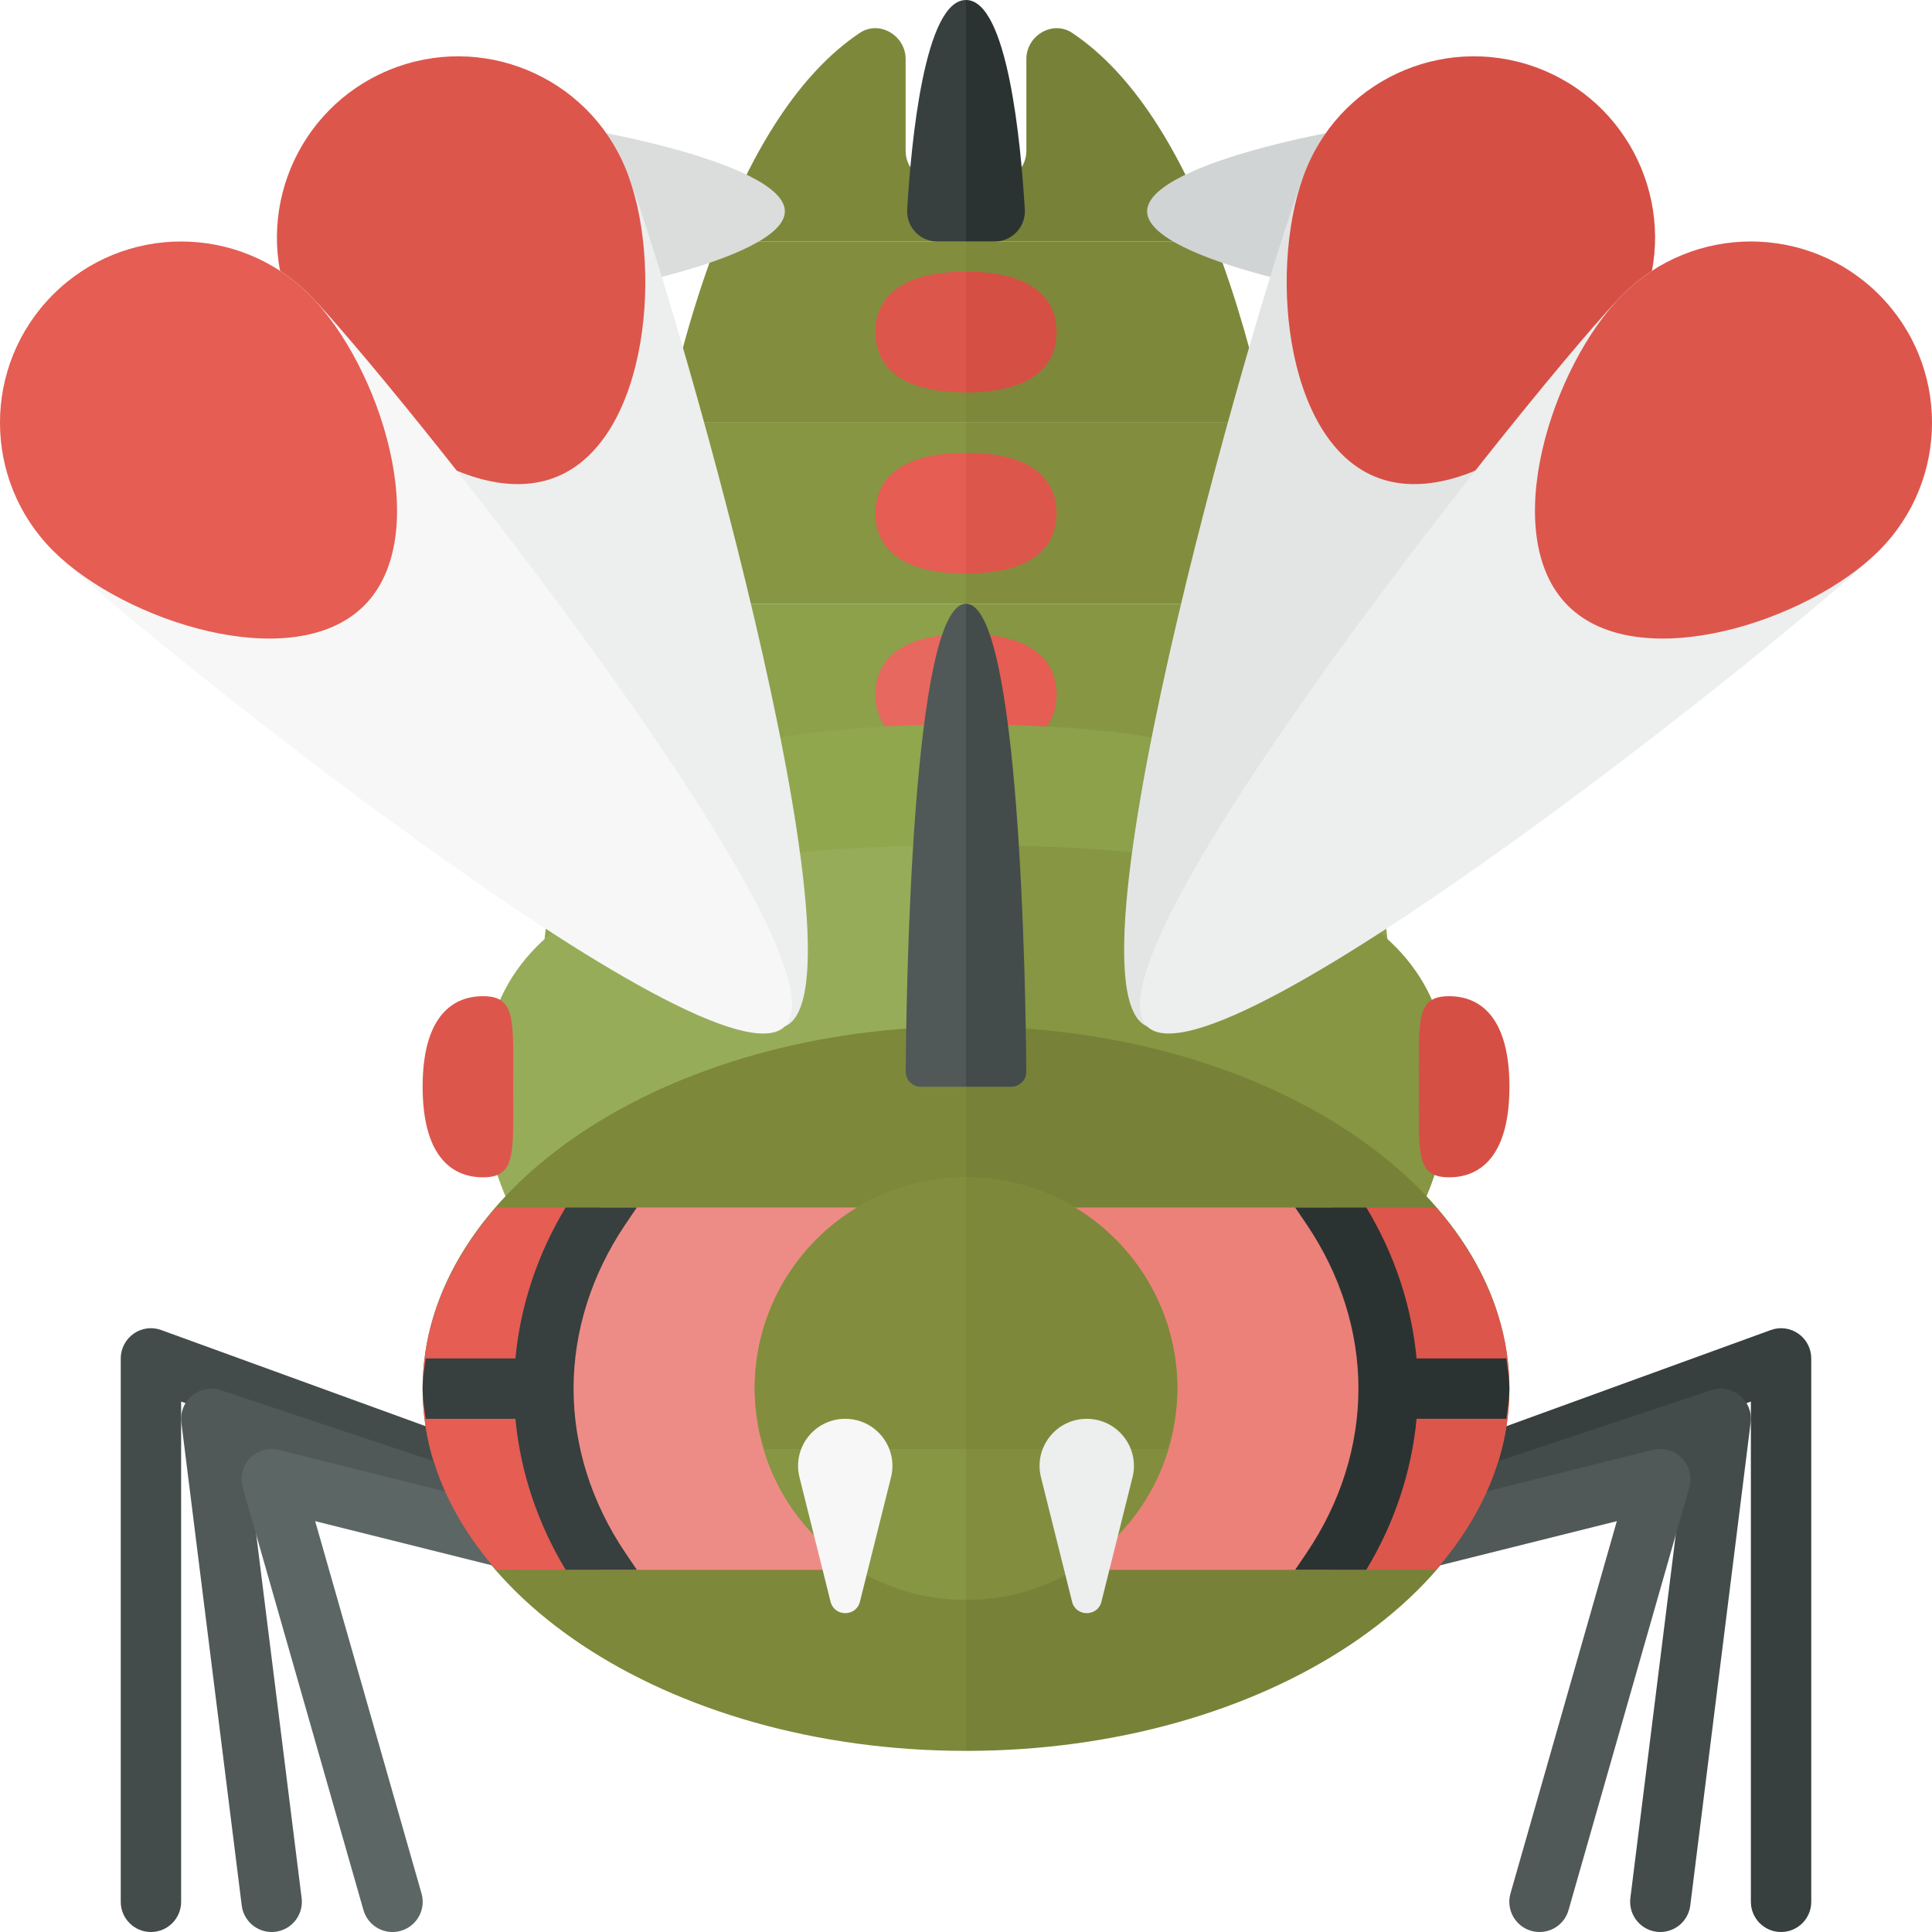 <?xml version="1.0" encoding="utf-8"?>
<!-- Generator: Adobe Illustrator 23.0.2, SVG Export Plug-In . SVG Version: 6.00 Build 0)  -->
<svg version="1.1" xmlns="http://www.w3.org/2000/svg" xmlns:xlink="http://www.w3.org/1999/xlink" x="0px" y="0px" width="32px"
	 height="32px" viewBox="0 0 32 32" enable-background="new 0 0 32 32" xml:space="preserve">
<g id="labels">
</g>
<g id="icons">
	<g>
		<path fill="#828E3D" d="M16,7h-4.996c0.235-1.06,0.523-2.079,0.878-3H16V7z"/>
		<path fill="#7D883A" d="M16,7h4.996c-0.235-1.06-0.523-2.079-0.878-3H16V7z"/>
		<path fill="#7D883A" d="M16,3h-0.5C15.224,3,15,2.776,15,2.5V0.977c0-0.389-0.436-0.648-0.759-0.432
			C13.235,1.218,12.47,2.473,11.881,4H16V3z"/>
		<path fill="#778238" d="M17,0.977V2.5C17,2.776,16.776,3,16.5,3H16v1h4.119c-0.589-1.527-1.354-2.782-2.36-3.455
			C17.436,0.329,17,0.588,17,0.977z"/>
		<path fill="#DD564C" d="M16,4.5c-1.105,0-1.5,0.448-1.5,1c0,0.552,0.395,1,1.5,1V4.5z"/>
		<path fill="#D64F45" d="M17.5,5.5c0-0.552-0.395-1-1.5-1v2C17.105,6.5,17.5,6.052,17.5,5.5z"/>
		<path fill="#869642" d="M16,7h-4.996c-0.219,0.987-0.395,2.001-0.53,3H16V7z"/>
		<path fill="#828E3D" d="M16,10h5.526c-0.135-0.999-0.311-2.013-0.53-3H16V10z"/>
		<path fill="#8DA04A" d="M16,10h-5.526C10.076,12.953,10,15.734,10,17c0,3.314,2.686,6,6,6V10z"/>
		<path fill="#869642" d="M16,10v13c3.314,0,6-2.686,6-6c0-1.266-0.076-4.047-0.474-7H16z"/>
		<path fill="#E55D53" d="M16,7.5c-1.105,0-1.5,0.448-1.5,1c0,0.552,0.395,1,1.5,1V7.5z"/>
		<path fill="#DD564C" d="M17.5,8.5c0-0.552-0.395-1-1.5-1v2C17.105,9.5,17.5,9.052,17.5,8.5z"/>
		<path fill="#E7685F" d="M16,10.5c-1.105,0-1.5,0.448-1.5,1c0,0.552,0.395,1,1.5,1V10.5z"/>
		<path fill="#E55D53" d="M17.5,11.5c0-0.552-0.395-1-1.5-1v2C17.105,12.5,17.5,12.052,17.5,11.5z"/>
		<path fill="#90A74E" d="M16,12c-3.866,0-7,0.686-7,4s3.134,6,7,6V12z"/>
		<path fill="#8DA04A" d="M23,16c0-3.314-3.134-4-7-4v10C19.866,22,23,19.314,23,16z"/>
		<path fill="#97AC59" d="M16,14c-4.418,0-8,0.686-8,4s3.582,6,8,6V14z"/>
		<path fill="#869642" d="M24,18c0-3.314-3.582-4-8-4v10C20.418,24,24,21.314,24,18z"/>
		<path fill="#373F3F" d="M29.5,32c-0.276,0-0.5-0.224-0.5-0.5v-8.286l-4.829,1.756c-0.26,0.095-0.547-0.04-0.641-0.299
			c-0.095-0.26,0.04-0.546,0.299-0.641l5.5-2c0.153-0.057,0.324-0.034,0.458,0.06S30,22.337,30,22.5v9C30,31.776,29.776,32,29.5,32z
			"/>
		<path fill="#434C4B" d="M2.5,32C2.224,32,2,31.776,2,31.5v-9c0-0.163,0.08-0.316,0.213-0.41s0.305-0.117,0.458-0.06l5.5,2
			c0.259,0.094,0.394,0.381,0.299,0.641c-0.094,0.259-0.38,0.395-0.641,0.299L3,23.214V31.5C3,31.776,2.776,32,2.5,32z"/>
		<path fill="#7D883A" d="M16,17c-4.971,0-9,2.686-9,6s4.029,6,9,6V17z"/>
		<path fill="#778238" d="M25,23c0-3.314-4.029-6-9-6v12C20.971,29,25,26.314,25,23z"/>
		<path fill="#DADDDC" d="M13,3.5C13,4.328,9.328,5,8.5,5S7,4.328,7,3.5S7.672,2,8.5,2S13,2.672,13,3.5z"/>
		<path fill="#D1D4D4" d="M19,3.5C19,4.328,22.672,5,23.5,5S25,4.328,25,3.5S24.328,2,23.5,2S19,2.672,19,3.5z"/>
		<path fill="#434C4B" d="M27.5,32c-0.021,0-0.042-0.001-0.062-0.004c-0.274-0.034-0.468-0.284-0.434-0.558l0.901-7.213
			l-3.747,1.249c-0.264,0.087-0.545-0.054-0.632-0.316c-0.087-0.262,0.054-0.545,0.316-0.632l4.5-1.5
			c0.161-0.056,0.342-0.021,0.475,0.087s0.201,0.278,0.179,0.449l-1,8C27.964,31.815,27.749,32,27.5,32z"/>
		<path fill="#505957" d="M25.5,32c-0.046,0-0.092-0.006-0.138-0.019c-0.266-0.076-0.419-0.353-0.344-0.618l1.762-6.168l-3.16,0.79
			c-0.268,0.065-0.539-0.096-0.606-0.364c-0.067-0.268,0.096-0.539,0.364-0.606l4-1c0.172-0.044,0.356,0.009,0.48,0.137
			s0.17,0.313,0.122,0.485l-2,7C25.918,31.857,25.718,32,25.5,32z"/>
		<path fill="#505957" d="M4.5,32c-0.249,0-0.464-0.185-0.496-0.438l-1-8c-0.021-0.17,0.046-0.34,0.179-0.449
			c0.133-0.108,0.314-0.142,0.475-0.087l4.5,1.5c0.262,0.087,0.403,0.37,0.316,0.632c-0.087,0.262-0.368,0.403-0.632,0.316
			l-3.747-1.249l0.901,7.213c0.034,0.274-0.16,0.524-0.434,0.558C4.541,31.999,4.52,32,4.5,32z"/>
		<path fill="#5C6664" d="M6.5,32c-0.217,0-0.417-0.143-0.48-0.363l-2-7c-0.049-0.171-0.002-0.356,0.122-0.485
			c0.124-0.128,0.308-0.182,0.48-0.137l4,1c0.268,0.067,0.431,0.338,0.364,0.606c-0.067,0.268-0.339,0.428-0.606,0.364l-3.16-0.79
			l1.762,6.168c0.076,0.265-0.078,0.542-0.344,0.618C6.591,31.994,6.545,32,6.5,32z"/>
		<path fill="#DD564C" d="M8.5,18c0,1.105,0.052,1.5-0.5,1.5S7,19.105,7,18s0.448-1.5,1-1.5S8.5,16.895,8.5,18z"/>
		<path fill="#D64F45" d="M23.501,18c0,1.105-0.052,1.5,0.5,1.5c0.552,0,1-0.395,1-1.5s-0.448-1.5-1-1.5
			C23.449,16.5,23.501,16.895,23.501,18z"/>
		<path fill="#E3E5E5" d="M19,17c1.531,0.634,7.55-10.387,8.184-11.918s-0.093-3.286-1.624-3.92
			c-1.531-0.634-3.286,0.093-3.92,1.624C21.006,4.317,17.469,16.366,19,17z"/>
		<path fill="#D64F45" d="M22.772,7.894c1.531,0.634,3.778-1.281,4.412-2.812s-0.093-3.286-1.624-3.92
			c-1.531-0.634-3.286,0.093-3.92,1.624C21.006,4.317,21.241,7.26,22.772,7.894z"/>
		<path fill="#EDEEEE" d="M19,17c1.172,1.172,10.95-6.707,12.121-7.879c1.172-1.172,1.172-3.071,0-4.243
			c-1.172-1.172-3.071-1.172-4.243,0C25.707,6.05,17.828,15.828,19,17z"/>
		<path fill="#DD564C" d="M25.969,10.031c1.172,1.172,3.98,0.262,5.152-0.909c1.172-1.172,1.172-3.071,0-4.243
			c-1.172-1.172-3.071-1.172-4.243,0C25.707,6.05,24.798,8.859,25.969,10.031z"/>
		<path fill="#DD564C" d="M16,20v6h7.786C24.554,25.117,25,24.094,25,23s-0.446-2.117-1.214-3H16z"/>
		<path fill="#E55D53" d="M16,20H8.214C7.446,20.883,7,21.906,7,23s0.446,2.117,1.214,3H16V20z"/>
		<path fill="#ED8C86" d="M16,20H9.944C9.347,20.883,9,21.906,9,23s0.347,2.117,0.944,3H16V20z"/>
		<path fill="#EC8179" d="M16,20v6h6.056C22.653,25.117,23,24.094,23,23s-0.347-2.117-0.944-3H16z"/>
		<path fill="#869642" d="M16,19.5c-1.933,0-3.5,1.567-3.5,3.5s1.567,3.5,3.5,3.5V19.5z"/>
		<path fill="#828E3D" d="M19.5,23c0-1.933-1.567-3.5-3.5-3.5v7C17.933,26.5,19.5,24.933,19.5,23z"/>
		<path fill="#EDEEEE" d="M13,17C11.469,17.634,5.45,6.613,4.816,5.082s0.093-3.286,1.624-3.92s3.286,0.093,3.92,1.624
			C10.994,4.317,14.531,16.366,13,17z"/>
		<path fill="#DD564C" d="M9.228,7.894C7.697,8.528,5.45,6.613,4.816,5.082s0.093-3.286,1.624-3.92s3.286,0.093,3.92,1.624
			C10.994,4.317,10.759,7.26,9.228,7.894z"/>
		<path fill="#F7F7F7" d="M13,17c-1.172,1.172-10.95-6.707-12.121-7.879s-1.172-3.071,0-4.243s3.071-1.172,4.243,0
			S14.172,15.828,13,17z"/>
		<path fill="#E55D53" d="M6.031,10.031c-1.172,1.172-3.98,0.262-5.152-0.909s-1.172-3.071,0-4.243s3.071-1.172,4.243,0
			S7.202,8.859,6.031,10.031z"/>
		<path fill="#828E3D" d="M16,19.5c-1.933,0-3.5,1.567-3.5,3.5c0,0.35,0.067,0.681,0.163,1H16V19.5z"/>
		<path fill="#7D883A" d="M19.337,24c0.096-0.319,0.163-0.65,0.163-1c0-1.933-1.567-3.5-3.5-3.5V24H19.337z"/>
		<path fill="#F7F7F7" d="M13.757,26.53l-0.515-2.061c-0.123-0.492,0.249-0.969,0.757-0.969h0.002c0.507,0,0.88,0.477,0.757,0.969
			l-0.515,2.061C14.179,26.782,13.821,26.782,13.757,26.53z"/>
		<path fill="#EDEEEE" d="M17.757,26.53l-0.515-2.061c-0.123-0.492,0.249-0.969,0.757-0.969h0.002c0.507,0,0.88,0.477,0.757,0.969
			l-0.515,2.061C18.179,26.782,17.821,26.782,17.757,26.53z"/>
		<path fill="#373F3F" d="M16,0c-0.69,0-0.91,2.383-0.974,3.47C15.009,3.758,15.236,4,15.525,4H16V0z"/>
		<path fill="#2B3332" d="M16.475,4c0.289,0,0.516-0.242,0.499-0.53C16.91,2.383,16.69,0,16,0v4H16.475z"/>
		<path fill="#505957" d="M16,10c-0.894,0-0.989,6.393-0.999,7.749C15,17.888,15.113,18,15.251,18H16V10z"/>
		<path fill="#434C4B" d="M16.749,18c0.139,0,0.251-0.112,0.25-0.251C16.989,16.393,16.894,10,16,10v8H16.749z"/>
		<path fill="#373F3F" d="M9.5,23c0-0.949,0.297-1.889,0.858-2.72l0.19-0.28H9.369c-0.47,0.779-0.75,1.63-0.832,2.5H7.051
			C7.03,22.666,7,22.83,7,23s0.03,0.334,0.051,0.5h1.486c0.082,0.87,0.362,1.721,0.832,2.5h1.179l-0.19-0.28
			C9.797,24.889,9.5,23.949,9.5,23z"/>
		<path fill="#2B3332" d="M25,23c0-0.17-0.03-0.334-0.051-0.5h-1.486c-0.082-0.87-0.362-1.721-0.832-2.5h-1.179l0.19,0.28
			C22.203,21.111,22.5,22.051,22.5,23s-0.297,1.889-0.858,2.72L21.452,26h1.179c0.47-0.779,0.75-1.63,0.832-2.5h1.486
			C24.97,23.334,25,23.17,25,23z"/>
	</g>
</g>
</svg>
